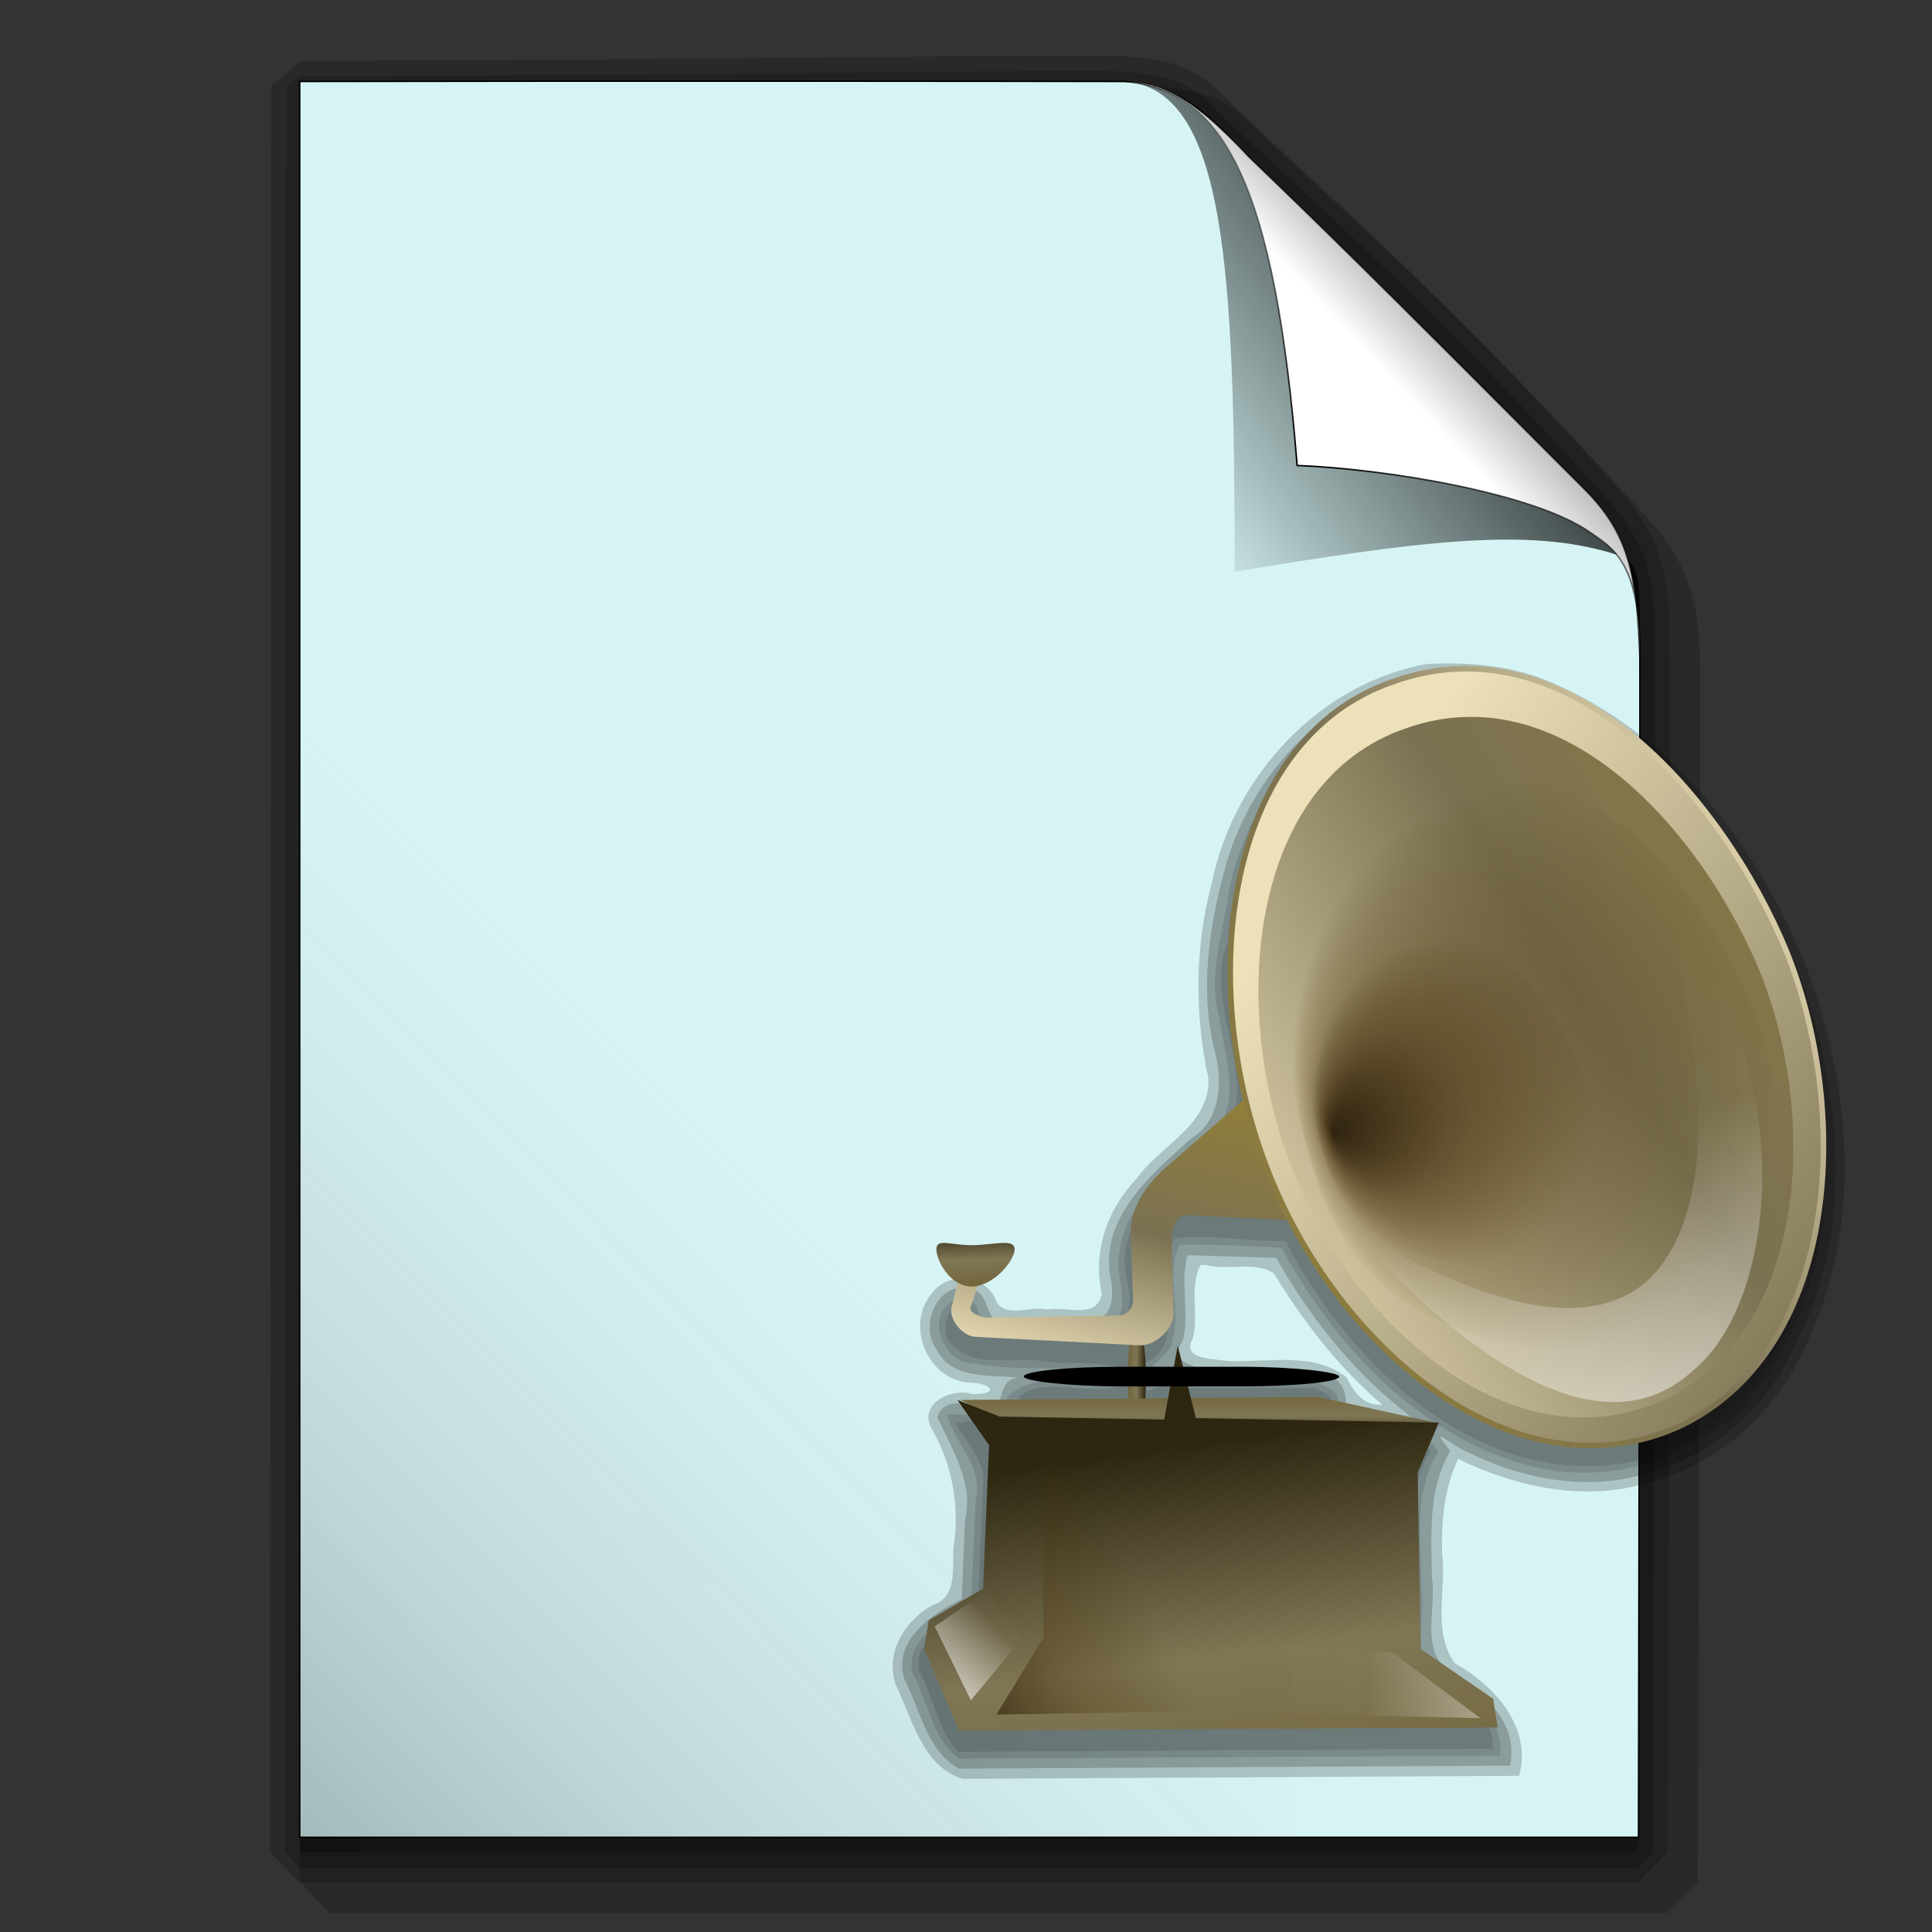 <?xml version="1.0" encoding="UTF-8"?>
<svg width="32" height="32" version="1.0" viewBox=".5 25.1 32 32" xmlns="http://www.w3.org/2000/svg" xmlns:xlink="http://www.w3.org/1999/xlink">
  <rect x=".5" y="25.1" width="32" height="32" fill="#333333" stroke="none"/>
  <defs>
    <linearGradient id="linearGradient3251">
      <stop offset="0"/>
      <stop stop-opacity="0" offset="1"/>
    </linearGradient>
    <linearGradient id="linearGradient3405" x1="80.5" x2="229.87" y1="506" y2="357.6" gradientTransform="matrix(.629 0 0 .629 -.487 11.006)" gradientUnits="userSpaceOnUse">
      <stop stop-opacity=".235" offset="0"/>
      <stop stop-color="#969696" stop-opacity="0" offset="1"/>
    </linearGradient>
    <linearGradient id="linearGradient3597" x1="368.37" x2="389.52" y1="115.67" y2="95.825" gradientTransform="matrix(.629 0 0 .629 -.318 10.836)" gradientUnits="userSpaceOnUse">
      <stop stop-color="#fff" offset="0"/>
      <stop stop-color="#969696" offset="1"/>
    </linearGradient>
    <linearGradient id="linearGradient3257" x1="348.04" x2="394.2" y1="139.48" y2="83.419" gradientTransform="matrix(.629 0 0 .629 -.318 10.836)" gradientUnits="userSpaceOnUse" xlink:href="#linearGradient3251"/>
    <linearGradient id="linearGradient1159" x1="272.25" x2="201.71" y1="72.13" y2="122.51" gradientUnits="userSpaceOnUse" xlink:href="#linearGradient3251"/>
    <linearGradient id="linearGradient2318" x1="187.52" x2="197.01" y1="82.686" y2="82.686" gradientTransform="matrix(.254 0 0 1.23 162.94 162.29)" gradientUnits="userSpaceOnUse" xlink:href="#linearGradient2310"/>
    <linearGradient id="linearGradient2310">
      <stop stop-color="#6f6234" offset="0"/>
      <stop stop-color="#7f7655" offset=".5"/>
      <stop stop-color="#2d2711" offset="1"/>
    </linearGradient>
    <linearGradient id="linearGradient2296" x1="52.202" x2="80.842" y1="222.94" y2="139.84" gradientTransform="matrix(.655 0 0 .477 162.94 162.29)" gradientUnits="userSpaceOnUse" xlink:href="#linearGradient2288"/>
    <linearGradient id="linearGradient2288">
      <stop stop-color="#ede1b9" offset="0"/>
      <stop stop-color="#7a7152" offset=".5"/>
      <stop stop-color="#927f39" offset="1"/>
    </linearGradient>
    <linearGradient id="linearGradient2293" x1="167.39" x2="423.51" y1="44.529" y2="288.54" gradientTransform="matrix(.489 0 0 .639 162.94 162.29)" gradientUnits="userSpaceOnUse" xlink:href="#linearGradient2288"/>
    <linearGradient id="linearGradient2306" x1="281.13" x2="139" y1="52.916" y2="167.97" gradientTransform="matrix(.489 0 0 .639 162.94 162.29)" gradientUnits="userSpaceOnUse" xlink:href="#linearGradient2288"/>
    <linearGradient id="linearGradient2287" x1="106.91" x2="291.1" y1="137.89" y2="-13.32" gradientTransform="matrix(.489 0 0 .64 162.94 162.29)" gradientUnits="userSpaceOnUse" xlink:href="#linearGradient2288"/>
    <radialGradient id="radialGradient3175" cx="198.31" cy="109.06" r="63.508" fx="143.62" fy="122.04" gradientTransform="matrix(.517 0 0 .605 162.94 162.29)" gradientUnits="userSpaceOnUse" xlink:href="#linearGradient2283"/>
    <linearGradient id="linearGradient2283">
      <stop stop-color="#1d1100" stop-opacity=".667" offset="0"/>
      <stop stop-color="#4f340c" stop-opacity=".302" offset=".527"/>
      <stop stop-color="#3d3001" stop-opacity="0" offset="1"/>
    </linearGradient>
    <linearGradient id="linearGradient2305" x1="182.67" x2="226.58" y1="74.241" y2="192.07" gradientTransform="matrix(.524 0 0 .597 162.94 162.29)" gradientUnits="userSpaceOnUse" xlink:href="#linearGradient2300"/>
    <linearGradient id="linearGradient2300">
      <stop stop-color="#fff" stop-opacity="0" offset="0"/>
      <stop stop-color="#fff" stop-opacity=".021" offset=".496"/>
      <stop stop-color="#fff" stop-opacity=".531" offset="1"/>
    </linearGradient>
    <linearGradient id="linearGradient2316" x1="23.702" x2="24.908" y1="838.79" y2="894.39" gradientTransform="matrix(2.407 0 0 .13 162.94 162.29)" gradientUnits="userSpaceOnUse" xlink:href="#linearGradient2310"/>
    <linearGradient id="linearGradient2309" x1="90.82" x2="66.363" y1="378.08" y2="257.43" gradientTransform="matrix(.683 0 0 .458 162.94 162.29)" gradientUnits="userSpaceOnUse" xlink:href="#linearGradient2310"/>
    <linearGradient id="linearGradient2297" x1="66.332" x2="45.224" y1="210.4" y2="233.76" gradientTransform="matrix(.502 0 0 .623 162.94 162.29)" gradientUnits="userSpaceOnUse" xlink:href="#linearGradient2300"/>
    <linearGradient id="linearGradient2341" x1="39.019" x2="82.8" y1="273.28" y2="253.12" gradientTransform="matrix(.588 0 0 .532 162.94 162.29)" gradientUnits="userSpaceOnUse" xlink:href="#linearGradient2283"/>
    <linearGradient id="linearGradient2460" x1="24.214" x2="23.556" y1="116.1" y2="104.7" gradientTransform="matrix(1.34 0 0 .746 158.13 171.73)" gradientUnits="userSpaceOnUse" xlink:href="#linearGradient2310"/>
    <radialGradient id="radialGradient2286" cx="104.16" cy="56.434" r="20.573" fx="86.443" fy="60.641" gradientTransform="matrix(.924 0 0 1.082 158.13 171.73)" gradientUnits="userSpaceOnUse" xlink:href="#linearGradient2283"/>
    <linearGradient id="linearGradient2598" x1="37.51" x2="65.397" y1="233.71" y2="234.01" gradientTransform="matrix(1.643 0 0 .609 158.13 171.73)" gradientUnits="userSpaceOnUse" xlink:href="#linearGradient2300"/>
  </defs>
  <g transform="matrix(.096 0 0 .099 .978 22.948)" stroke="#000" stroke-linejoin="bevel" stroke-opacity=".2">
    <path d="m52.166 42.151-0.251 294.52h230.91s0.478-152.39 0.425-198.46c-0.014-11.876-0.16-18.115-7.372-25.894-33.24-35.855-53.348-51.87-66.597-64.319-3.718-3.494-5.378-6.583-18.354-6.708-18.227-0.176-76.872 0.739-138.76 0.856z" fill="none" stroke-width="10.268" style="paint-order:stroke fill markers"/>
    <path transform="matrix(.601 0 0 .61 7.405 12.545)" d="m65.84 40.221-0.418 482.9h384.23s0.795-249.85 0.707-325.39c-0.023-19.473-0.267-29.701-12.267-42.456-55.312-58.789-88.772-85.046-110.82-105.46-6.187-5.728-8.949-10.793-30.542-10.999-30.33-0.289-127.92 1.211-230.89 1.403z" fill-opacity=".2" fill-rule="evenodd" stroke-width="8.481" style="paint-order:stroke fill markers"/>
    <path d="m46.972 37.075-0.251 294.52h230.91s0.478-152.39 0.425-198.46c-0.014-11.876-0.16-18.115-7.372-25.894-33.24-35.855-53.348-51.87-66.597-64.319-3.718-3.494-5.378-6.583-18.354-6.708-18.227-0.176-76.872 0.739-138.76 0.856z" fill-opacity=".2" fill-rule="evenodd" stroke-linecap="round" stroke-width="10.268" style="paint-order:stroke fill markers"/>
  </g>
  <g transform="matrix(.099 0 0 .099 .481 22.941)">
    <path d="m50.332 35.437v293.77h223.99s0.281-152.22 0.231-197.42c-0.013-11.651-1.951-20.747-9.222-28.037-35.777-35.866-43.504-43.408-56.203-55.62-3.564-3.427-9.719-12.106-20.772-12.691-17.47-0.031-78.713-0.115-138.02 0z" fill="#d7f4f4" fill-rule="evenodd" stroke="#000" stroke-width=".252"/>
    <rect x="50.332" y="122.51" width="166.5" height="206.7" fill="url(#linearGradient3405)" stroke-width="0"/>
    <path d="m206.75 117.47c30.228-5.038 47.843-7.255 61.724-3.502 6.172 1.669 6.176 1.833 6.077 17.816-0.508-13.887-1.951-20.747-9.222-28.037-35.777-35.866-43.504-43.408-56.203-55.62-10.25-11.036-15.246-12.399-20.772-12.691 16.953 1.322 18.397 31.655 18.397 82.034z" fill="url(#linearGradient1159)" fill-rule="evenodd"/>
    <path d="m217.21 99.685c14.99 0.595 39.584 4.634 48.866 11.08 3.928 2.728 8.579 5.037 8.48 21.02-0.508-13.887-1.951-20.747-9.222-28.037-35.777-35.866-43.504-43.408-56.203-55.62-10.25-11.036-15.246-12.399-20.772-12.691 16.953 1.322 25.129 17.979 28.851 64.248z" fill="url(#linearGradient3597)" fill-rule="evenodd" stroke="url(#linearGradient3257)" stroke-width=".252"/>
  </g>
  <g transform="matrix(.1 0 0 .1 .607 22.436)" fill-rule="evenodd">
    <g>
      <path transform="matrix(.695 0 0 .695 -102.58 -110.65)" d="m486.25 355.75c-25.791 4.564-46.2 26.801-51.355 52.075-4.11 15.183-4.182 31.291-0.873 46.638 0.564 11.208-11.541 16.029-17.141 24.032-6.938 7.226-10.513 17.44-8.224 27.349-1.184 6.255-8.631 2.928-12.985 3.763-4.166-0.993-11.126 2.564-12.546-2.919-3.155-5.755-11.486-6.004-15.178-0.693-6.103 7.47-0.871 20.216 8.861 21.036 5.197-0.04 7.976 2.753 1.067 2.751-4.759-1.551-12.666 1.958-10.053 7.792 5.132 8.56 6.976 18.657 5.516 28.55-0.483 5.141 1.115 11.925-5.152 14.029-6.616 3.633-11.301 11.4-8.607 18.991 3.862 8.002 6.29 19.334 15.859 22.326 44.219-0.238 88.437-0.487 132.66-0.719 3.2-11.493-5.927-21.63-15.312-26.781-5.541-7.675-1.907-17.676-3.074-26.412-0.149-7.582 0.531-15.387 3.855-22.307 13.937 6.745 30.09 10.234 45.243 5.669 17.035-4.263 30.952-17.291 37.835-33.287 13.893-28.999 10.462-63.564-1.34-92.652-11.861-28.207-32.857-54.432-61.956-65.792-8.698-3.217-17.894-3.836-27.094-3.438zm-52.812 143.25c5.253 1.464 11.676-1.03 16.221 2.029 7.079 11.58 15.452 22.47 25.841 31.284-4.677 0.287-6.728-3.073-8.578-6.566-7.902-6.192-18.928-3.458-28.254-3.847-3.219-0.587-11.155-0.244-8.345-5.356 1.497-5.625-0.894-12.673 1.864-17.513 0.417 9e-3 0.833-0.032 1.25-0.031z" fill-opacity=".2"/>
      <path transform="matrix(.695 0 0 .695 -102.58 -110.65)" d="m486.47 358.16c-23.654 3.739-42.221 23.572-48.405 46.126-4.016 14.573-6.264 30.134-2.195 44.964 1.558 7.05 0.792 15.587-5.976 19.634-9.197 8.354-20.993 18.052-19.399 31.94 1.034 4.229 1.402 11.822-4.99 11.198-7.379 0.319-14.935 0.143-22.229 0.058-2.525-1.668-1.782-7.007-6.036-7.283-7.542-2.412-12.233 8.688-8.031 14.257 3.517 7.443 13.247 6.001 19.356 6.825-5.086 0.575-2.712 7.075-6.094 6.188-4.222 0.941-11.342-2.385-13.031 3.25 3.555 7.703 8.742 15.69 6.589 24.534-0.259 6.27-0.518 12.54-0.777 18.81-7.146 3.451-16.688 10.015-13.601 19.21 3.819 7.219 5.249 16.974 12.976 21.165 43.76-0.238 87.521-0.487 131.28-0.719 2.353-10.355-6.856-18.023-14.844-22.562-6.564-5.61-2.571-15.022-3.757-22.409-0.142-10.086-0.991-20.981 4.382-29.997-4.085-5.234-2.693-3.69 1.969-0.844 13.486 7.163 29.463 10.717 44.421 6.297 16.224-4.132 29.8-16.228 36.21-31.652 12.915-25.428 10.912-55.829 2.315-82.297-10.037-30.263-30.807-58.294-60.116-72.052-9.338-4.245-19.87-5.188-30.017-4.64zm-36.25 139.16c8.623 15.357 20.056 29.263 34.406 39.594-5.649-2.337-12.445-1.821-17.844-4.344 0.333-3.915-1.785-7.492-6.05-7.389-9.553-2.878-19.829 0.762-29.399-1.538-4.365-2.368-6.134-1.988-3.332-6.761 1.575-6.644-0.761-13.608 1.062-20.219 7.052 0.219 14.104 0.438 21.156 0.656z" fill-opacity=".2"/>
      <path transform="matrix(.695 0 0 .695 -102.58 -110.65)" d="m486.44 360.66c-24.626 3.397-42.744 25.744-47.512 49.165-1.222 9.892-5.17 19.836-2.317 29.827 1.034 9.357 5.989 20.929-1.921 28.57-8.739 7.814-20.323 15.149-21.886 27.811-1.468 5.907 3.817 13.45-2.415 17.706-4.486 2.971-10.104-0.144-15.138 0.881-5.564 0.337-11.206 0.628-16.655-0.774 2.632-3.577-1.774-9.875-5.654-6.234-6.523 4.291-1.816 15.206 5.556 14.929 10.637 2.006 21.848 0.022 32.348 2.468 0.345 2.894-6.737 1.709-9.313 1.493-5.501-0.346-11.464 8e-3 -15.594 4.156 1.393 2.612 11.397 4.4 4.337 3.795-6.185 0.073-12.37 0.192-18.555 0.237 2.028 6.976 8.872 12.631 6.838 20.408-0.352 8.374-0.704 16.748-1.057 25.123-6.096 3.415-15.633 7.266-14.031 15.938 3.783 6.673 4.623 15.771 11.062 20.5 42.979-0.238 85.958-0.488 128.94-0.719 1.496-9.973-8.842-14.766-15.736-19.254-5.388-5.552-1.833-13.99-2.959-20.875 0.026-10.757-2.054-22.585 4.007-32.216-3.574-7.481-13.468-4.643-19.83-7.681-2.513-0.825-8.075-1.388-8.795-1.663 2.941-0.848 7.284-2.856 3.062-5.594-6.2-4.149-14.109-0.96-21.04-1.969-4.26-0.592-11.064 1.192-13.71-0.906-1.219-4.895-6.179 0.341-8.531 0.719-1.254-4.307 5.593-5.471 5.564-9.917 2.143-7.289-1.864-15.39 1.686-22.395 8.093-0.048 16.176 0.202 24.25 0.75 13.079 23.827 33.606 45.961 60.93 52.371 19.925 4.325 42.428-3.287 53.806-20.617 16.975-23.307 17.793-54.613 10.909-81.697-7.99-31.725-27.567-61.506-56.472-77.66-10.449-5.946-22.265-7.923-34.173-6.678zm-65 173.66c-1.792 0.78-1.592-0.718 0 0z" fill-opacity=".12"/>
      <path transform="matrix(.695 0 0 .695 -102.58 -110.65)" d="m492.32 361.86c-31.528 0.35-52.242 31.14-53.67 60.24-6.776 15.799 11.31 38.089-4.256 48.443-9.507 8.317-22.807 17.112-19.879 31.631 2.61 9.401-2.114 16.63-12.282 14.025-8.554-0.643-17.893 1.997-25.873-1.143 5.575-10.429-7.185-8.332-4.644 1.288 4.896 8.331 16.434 4.018 24.568 5.793 5.814 0.591 23.916-0.98 14.96 6.16-7.206 1.23-17.27-2.662-22.454 2.344 5.265 4.978 15.372 1.131 22.653 2.344 6.133 4.848-11.742 2.355-16.891 3.039-5.767 0.436-17.856-0.607-19.82 0.719-3.574-1.699 5.164 6.679 5.677 12.66-0.446 10.6-0.891 21.2-1.337 31.8-5.659 4.133-15.259 5.578-14.031 14.406 3.414 6.088 4.846 15.195 9.476 19.431 42.425-0.248 84.849-0.495 127.27-0.743 0.735-9.895-10.829-12.018-16.838-17.651-3.536-5.548-0.766-14.48-1.852-21.343 0.264-10.769-2.472-22.121 3.822-31.719-0.467-4.743-13.311-3.574-18.618-6.055-12.903-3.781-26.464-1.228-39.701-1.795-0.525-6.123 13.179-1.135 18.427-2.75 5.304 0.974 24.212-0.147 12.246-4.688h-32.548c1.665-11.095-9.332 10.306-8.906-5.438 13.261-4.91 1.747-21.355 8.313-30.262 8.635-0.787 17.563 0.671 26.312 0.762 15.428 30.013 47.242 60.244 83.656 52.279 34.977-8.656 46.816-49.735 42.868-81.659-4.115-39.966-27.37-80.469-64.456-98.035-7.008-2.872-14.607-4.399-22.192-4.085zm-74.406 171.12c13.828-2.221-0.206 8.434 0 0z" fill-opacity=".12"/>
    </g>
    <g>
      <rect transform="matrix(1.242 0 0 1.242 -75.875 -80.31)" x="210.64" y="263.95" width="2.415" height="11.673" rx=".751" ry="58.366" fill="url(#linearGradient2318)" stroke-width="1pt"/>
      <path transform="matrix(1.242 0 0 1.242 -75.875 -80.31)" d="m187.99 256.98-0.854 3.416c-0.41 1.639 1.444 3.897 3.131 3.985l21.916 1.139c2.078 0.108 4.612-2.189 4.554-4.269l-0.285-10.247c-0.032-1.158 0.836-2.904 1.992-2.846l17.078 0.854-6.546-18.785-13.377 11.67c-2.431 2.12-4.655 5.315-4.554 8.539l0.285 9.108c0.027 0.874-0.833 1.978-1.708 1.992l-17.647 0.285c-0.895 0.014-2.56-0.574-2.277-1.423l1.139-3.416z" fill="url(#linearGradient2296)" stroke-linecap="round" stroke-linejoin="round" stroke-width="2.25"/>
      <path transform="matrix(1.242 0 0 1.242 -75.875 -80.31)" d="m246.05 177c23.339-8.349 43.833 15.37 52.371 35.863 8.539 21.062 7.4 52.561-13.662 63.187-22.201 10.626-46.679-10.247-55.787-34.724-9.108-23.909-5.692-56.546 17.078-64.326z" fill="url(#linearGradient2293)" stroke="url(#linearGradient2306)" stroke-width=".559pt"/>
      <path transform="matrix(1.242 0 0 1.242 -75.875 -80.31)" d="m247.67 183.26c21.047-7.529 39.527 13.86 47.227 32.34 7.7 18.993 6.673 47.398-12.32 56.98-20.02 9.582-42.093-9.24-50.307-31.313-8.213-21.56-5.133-50.991 15.4-58.007z" fill="url(#linearGradient2287)" stroke-width=".902pt"/>
      <g stroke-width="1pt">
        <path transform="matrix(1.242 0 0 1.242 -75.875 -80.31)" d="m240.72 195.31c-9.321 6.886-12.368 27.979-3.964 50.803 8.363 22.495 39.708 22.734 48.14 15.626 8.473-6.78 21.134-24.413 3.194-52.372-17.858-27.303-37.767-20.978-47.37-14.057z" fill="url(#radialGradient3175)"/>
        <path transform="matrix(1.242 0 0 1.242 -75.875 -80.31)" d="m281.57 255.13c13.312-17.333-4.826-55.707 6.579-38.935 10.6 16.772 8.896 43.908-2.375 52.897-13.686 12.21-33.678-6.574-42.667-16.101-8.99-9.526 25.152 18.903 38.464 2.139z" fill="url(#linearGradient2305)"/>
        <path transform="matrix(1.242 0 0 1.242 -75.875 -80.31)" d="m188.3 272.81 5.635 2.818 57.762 0.201-15.698-3.421z" fill="url(#linearGradient2316)"/>
        <path transform="matrix(1.242 0 0 1.242 -75.875 -80.31)" d="m193.54 275.02 21.938 0.403 1.811-9.862 2.415 9.661 32.403 0.604-2.818 6.642 0.403 23.548 9.661 6.642 0.604 3.824-71.85 0.403-4.629-10.868 0.604-3.824 7.245-4.226 0.805-19.12-4.226-6.038z" fill="url(#linearGradient2309)"/>
        <path transform="matrix(1.242 0 0 1.242 -75.875 -80.31)" d="m196.55 304.61-6.843 8.252-4.83-9.862 6.843-4.629z" fill="url(#linearGradient2297)"/>
      </g>
    </g>
    <rect transform="matrix(1.242 0 0 1.242 -75.875 -80.31)" x="196.76" y="268.38" width="42.064" height="2.616" rx="13.082" ry="13.082" stroke-width="1pt"/>
    <g stroke-width="1pt">
      <path transform="matrix(1.242 0 0 1.242 -75.875 -80.31)" d="m221.01 282.31-21.632 0.569v21.632l-6.262 10.247 35.863-0.569z" fill="url(#linearGradient2341)"/>
      <path transform="matrix(1.242 0 0 1.242 -75.875 -80.31)" d="m195.54 252.72c0 1.519-2.846 4.955-5.726 4.955s-4.708-3.435-4.708-4.955 1.828-0.551 4.708-0.551 5.726-0.969 5.726 0.551z" fill="url(#linearGradient2460)"/>
      <path transform="matrix(1.242 0 0 1.242 -75.875 -80.31)" d="m240.08 213.69c-5.399 3.989-7.165 16.207-2.296 29.428 4.845 13.031 23.001 13.169 27.886 9.052 4.908-3.928 12.242-14.142 1.85-30.337-10.344-15.816-21.877-12.152-27.44-8.143z" fill="url(#radialGradient2286)"/>
      <path transform="matrix(1.242 0 0 1.242 -75.875 -80.31)" d="m257.66 315.25-24.521-0.587-1.295-8.978 13.914 0.674z" fill="url(#linearGradient2598)"/>
    </g>
  </g>
</svg>
